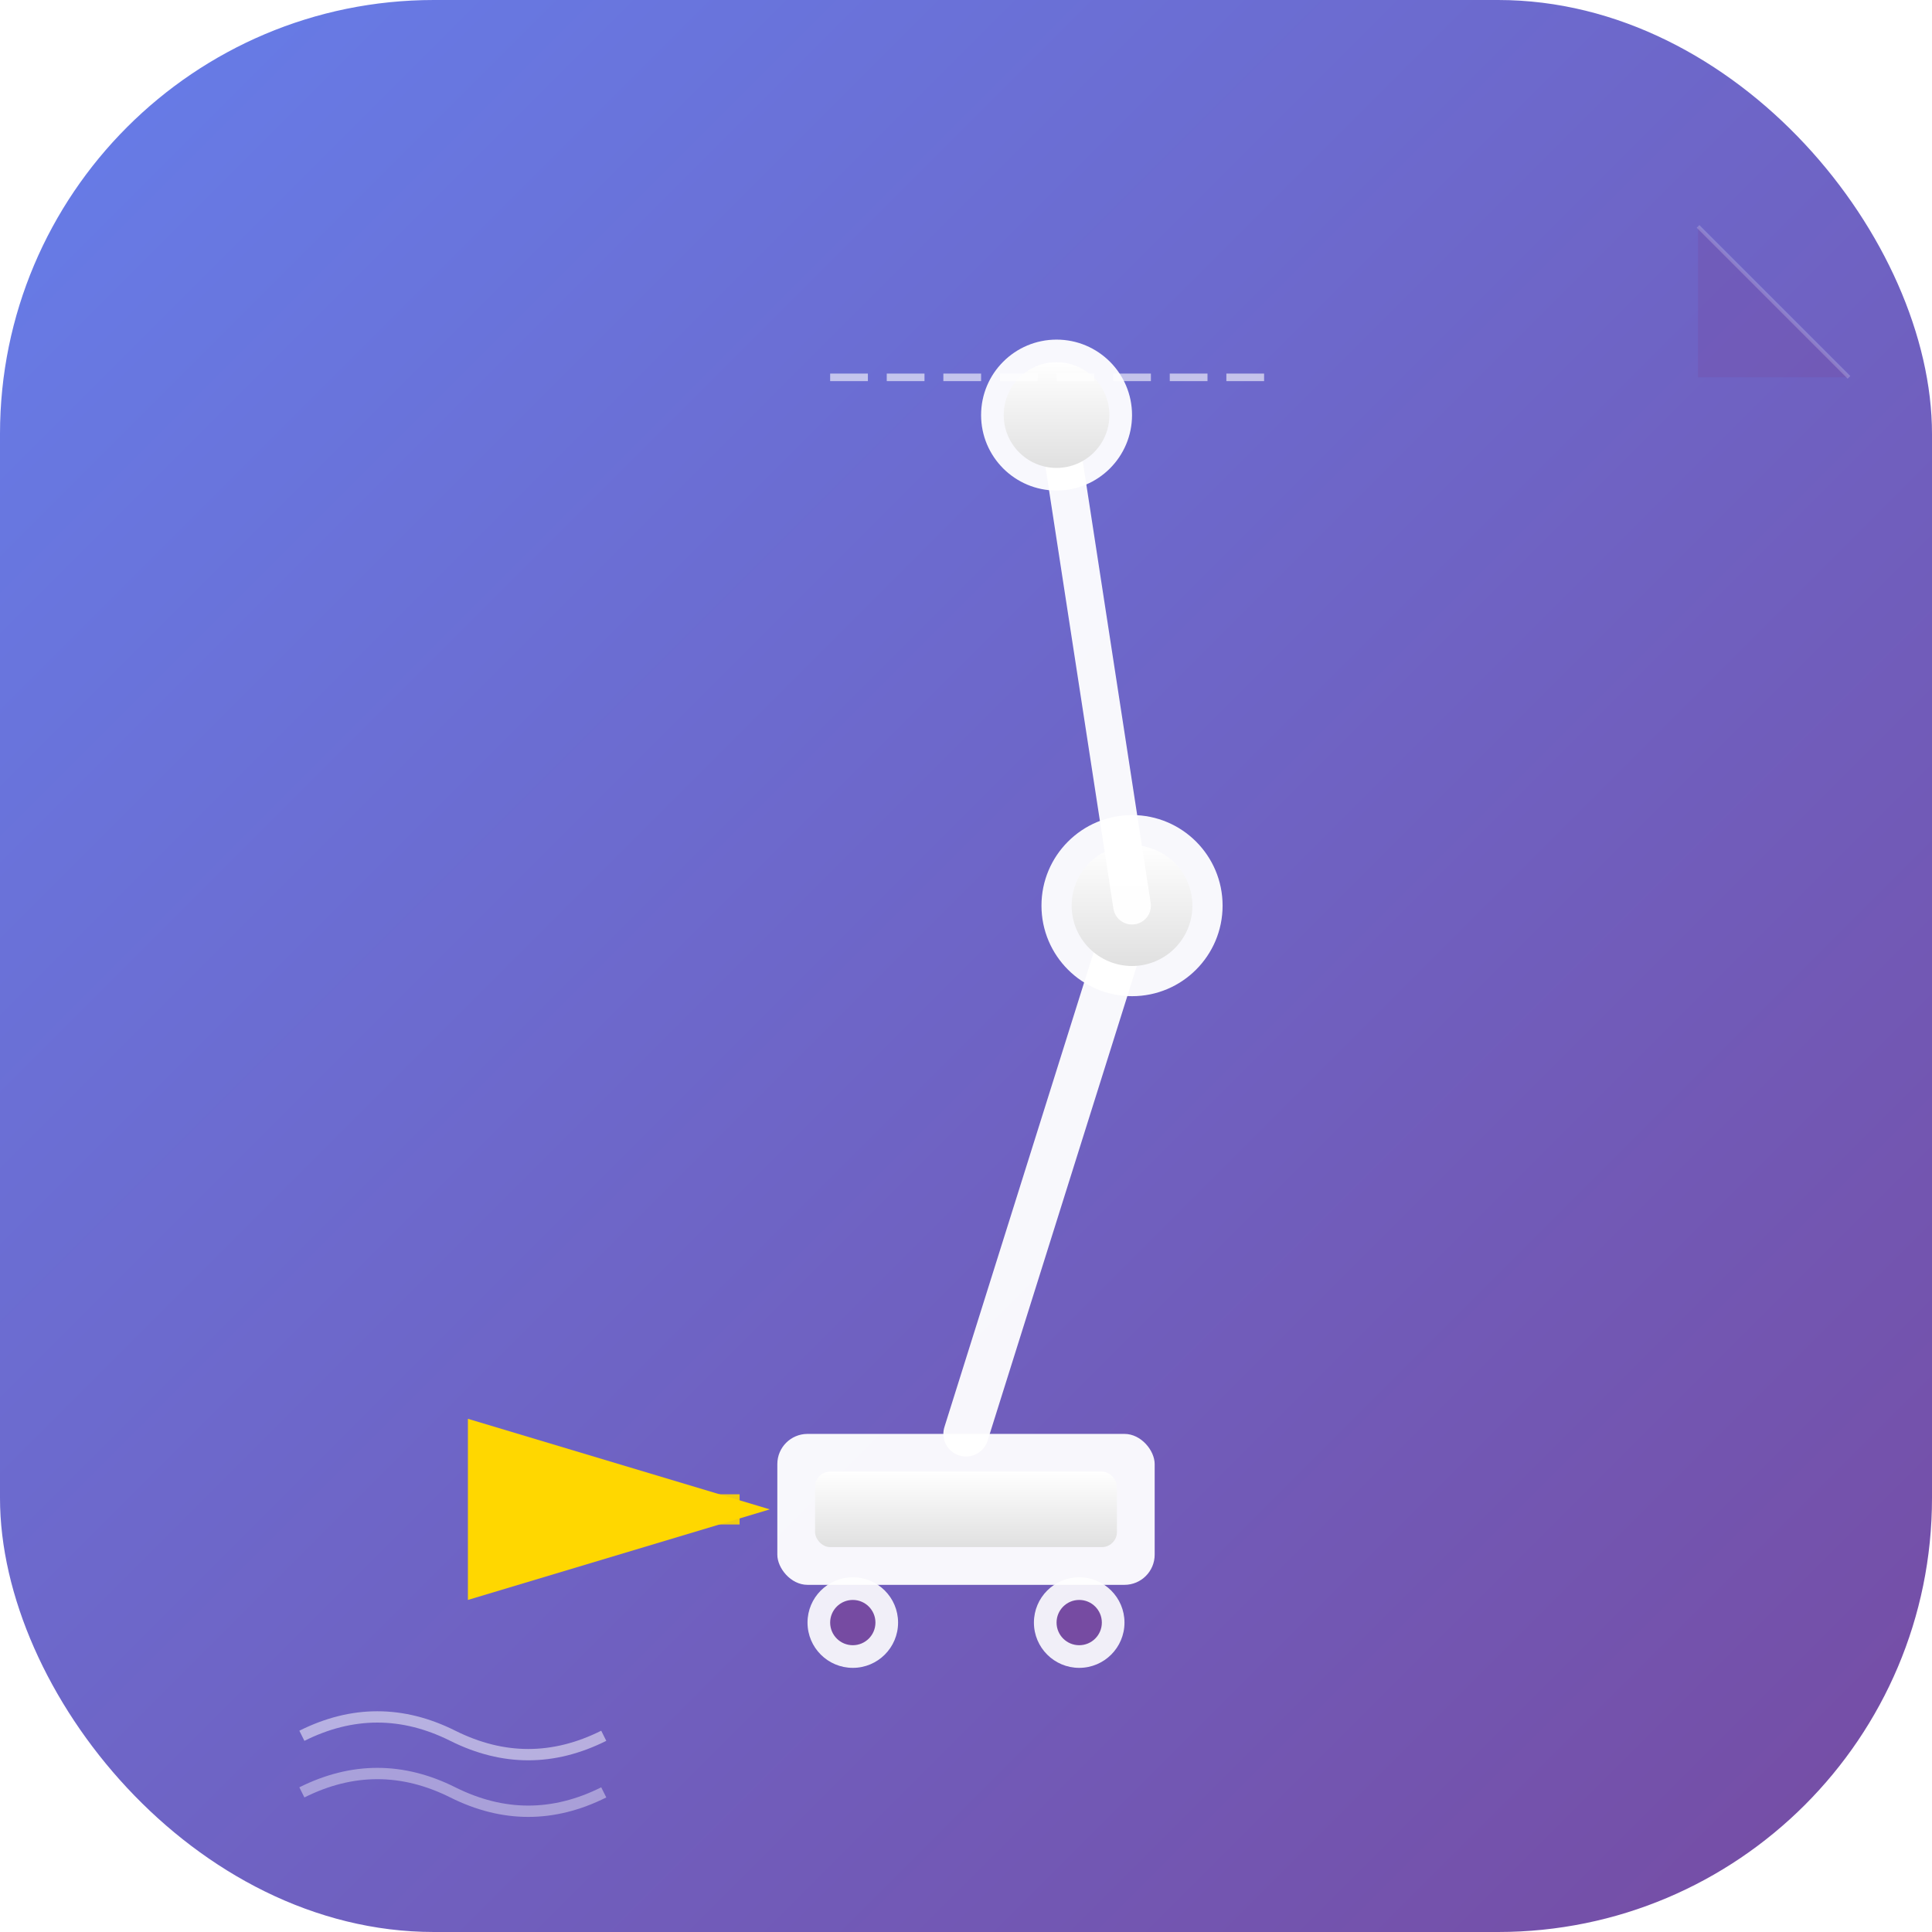 <?xml version="1.0" encoding="UTF-8"?>
<svg width="512" height="512" viewBox="0 0 512 512" xmlns="http://www.w3.org/2000/svg">
  <!-- Background gradient -->
  <defs>
    <linearGradient id="bgGradient" x1="0%" y1="0%" x2="100%" y2="100%">
      <stop offset="0%" style="stop-color:#667eea;stop-opacity:1" />
      <stop offset="100%" style="stop-color:#764ba2;stop-opacity:1" />
    </linearGradient>

    <linearGradient id="pendulumGradient" x1="0%" y1="0%" x2="0%" y2="100%">
      <stop offset="0%" style="stop-color:#ffffff;stop-opacity:1" />
      <stop offset="100%" style="stop-color:#e0e0e0;stop-opacity:1" />
    </linearGradient>
  </defs>

  <!-- Rounded square background -->
  <rect width="512" height="512" rx="115" ry="115" fill="url(#bgGradient)"/>

  <!-- Double Inverted Pendulum Representation -->
  <!-- Base/Cart -->
  <rect x="206" y="380" width="100" height="40" rx="8" ry="8" fill="#ffffff" opacity="0.95"/>
  <rect x="216" y="390" width="80" height="20" rx="4" ry="4" fill="url(#pendulumGradient)"/>

  <!-- Wheels -->
  <circle cx="226" cy="430" r="12" fill="#ffffff" opacity="0.9"/>
  <circle cx="286" cy="430" r="12" fill="#ffffff" opacity="0.9"/>
  <circle cx="226" cy="430" r="6" fill="#764ba2"/>
  <circle cx="286" cy="430" r="6" fill="#764ba2"/>

  <!-- First pendulum rod (tilted right) -->
  <line x1="256" y1="380" x2="300" y2="240" stroke="#ffffff" stroke-width="12" stroke-linecap="round" opacity="0.95"/>

  <!-- First pendulum mass -->
  <circle cx="300" cy="240" r="24" fill="#ffffff" opacity="0.95"/>
  <circle cx="300" cy="240" r="16" fill="url(#pendulumGradient)"/>

  <!-- Second pendulum rod (tilted left from first mass) -->
  <line x1="300" y1="240" x2="280" y2="110" stroke="#ffffff" stroke-width="10" stroke-linecap="round" opacity="0.95"/>

  <!-- Second pendulum mass -->
  <circle cx="280" cy="110" r="20" fill="#ffffff" opacity="0.95"/>
  <circle cx="280" cy="110" r="14" fill="url(#pendulumGradient)"/>

  <!-- Control force indicator (arrow) -->
  <defs>
    <marker id="arrowhead" markerWidth="10" markerHeight="10" refX="9" refY="3" orient="auto">
      <polygon points="0 0, 10 3, 0 6" fill="#ffd700" />
    </marker>
  </defs>
  <line x1="140" y1="400" x2="196" y2="400" stroke="#ffd700" stroke-width="8" marker-end="url(#arrowhead)" opacity="0.9"/>

  <!-- Decorative elements - control signal waves -->
  <path d="M 80 460 Q 100 450, 120 460 T 160 460" stroke="#ffffff" stroke-width="3" fill="none" opacity="0.5"/>
  <path d="M 80 475 Q 100 465, 120 475 T 160 475" stroke="#ffffff" stroke-width="3" fill="none" opacity="0.4"/>

  <!-- Equilibrium line (dashed) -->
  <line x1="220" y1="100" x2="340" y2="100" stroke="#ffffff" stroke-width="2" stroke-dasharray="10,5" opacity="0.6"/>

  <!-- Document corner fold (subtle) -->
  <path d="M 450 60 L 450 100 L 490 100 Z" fill="#764ba2" opacity="0.3"/>
  <path d="M 450 60 L 490 100" stroke="#ffffff" stroke-width="1" opacity="0.2"/>
</svg>

